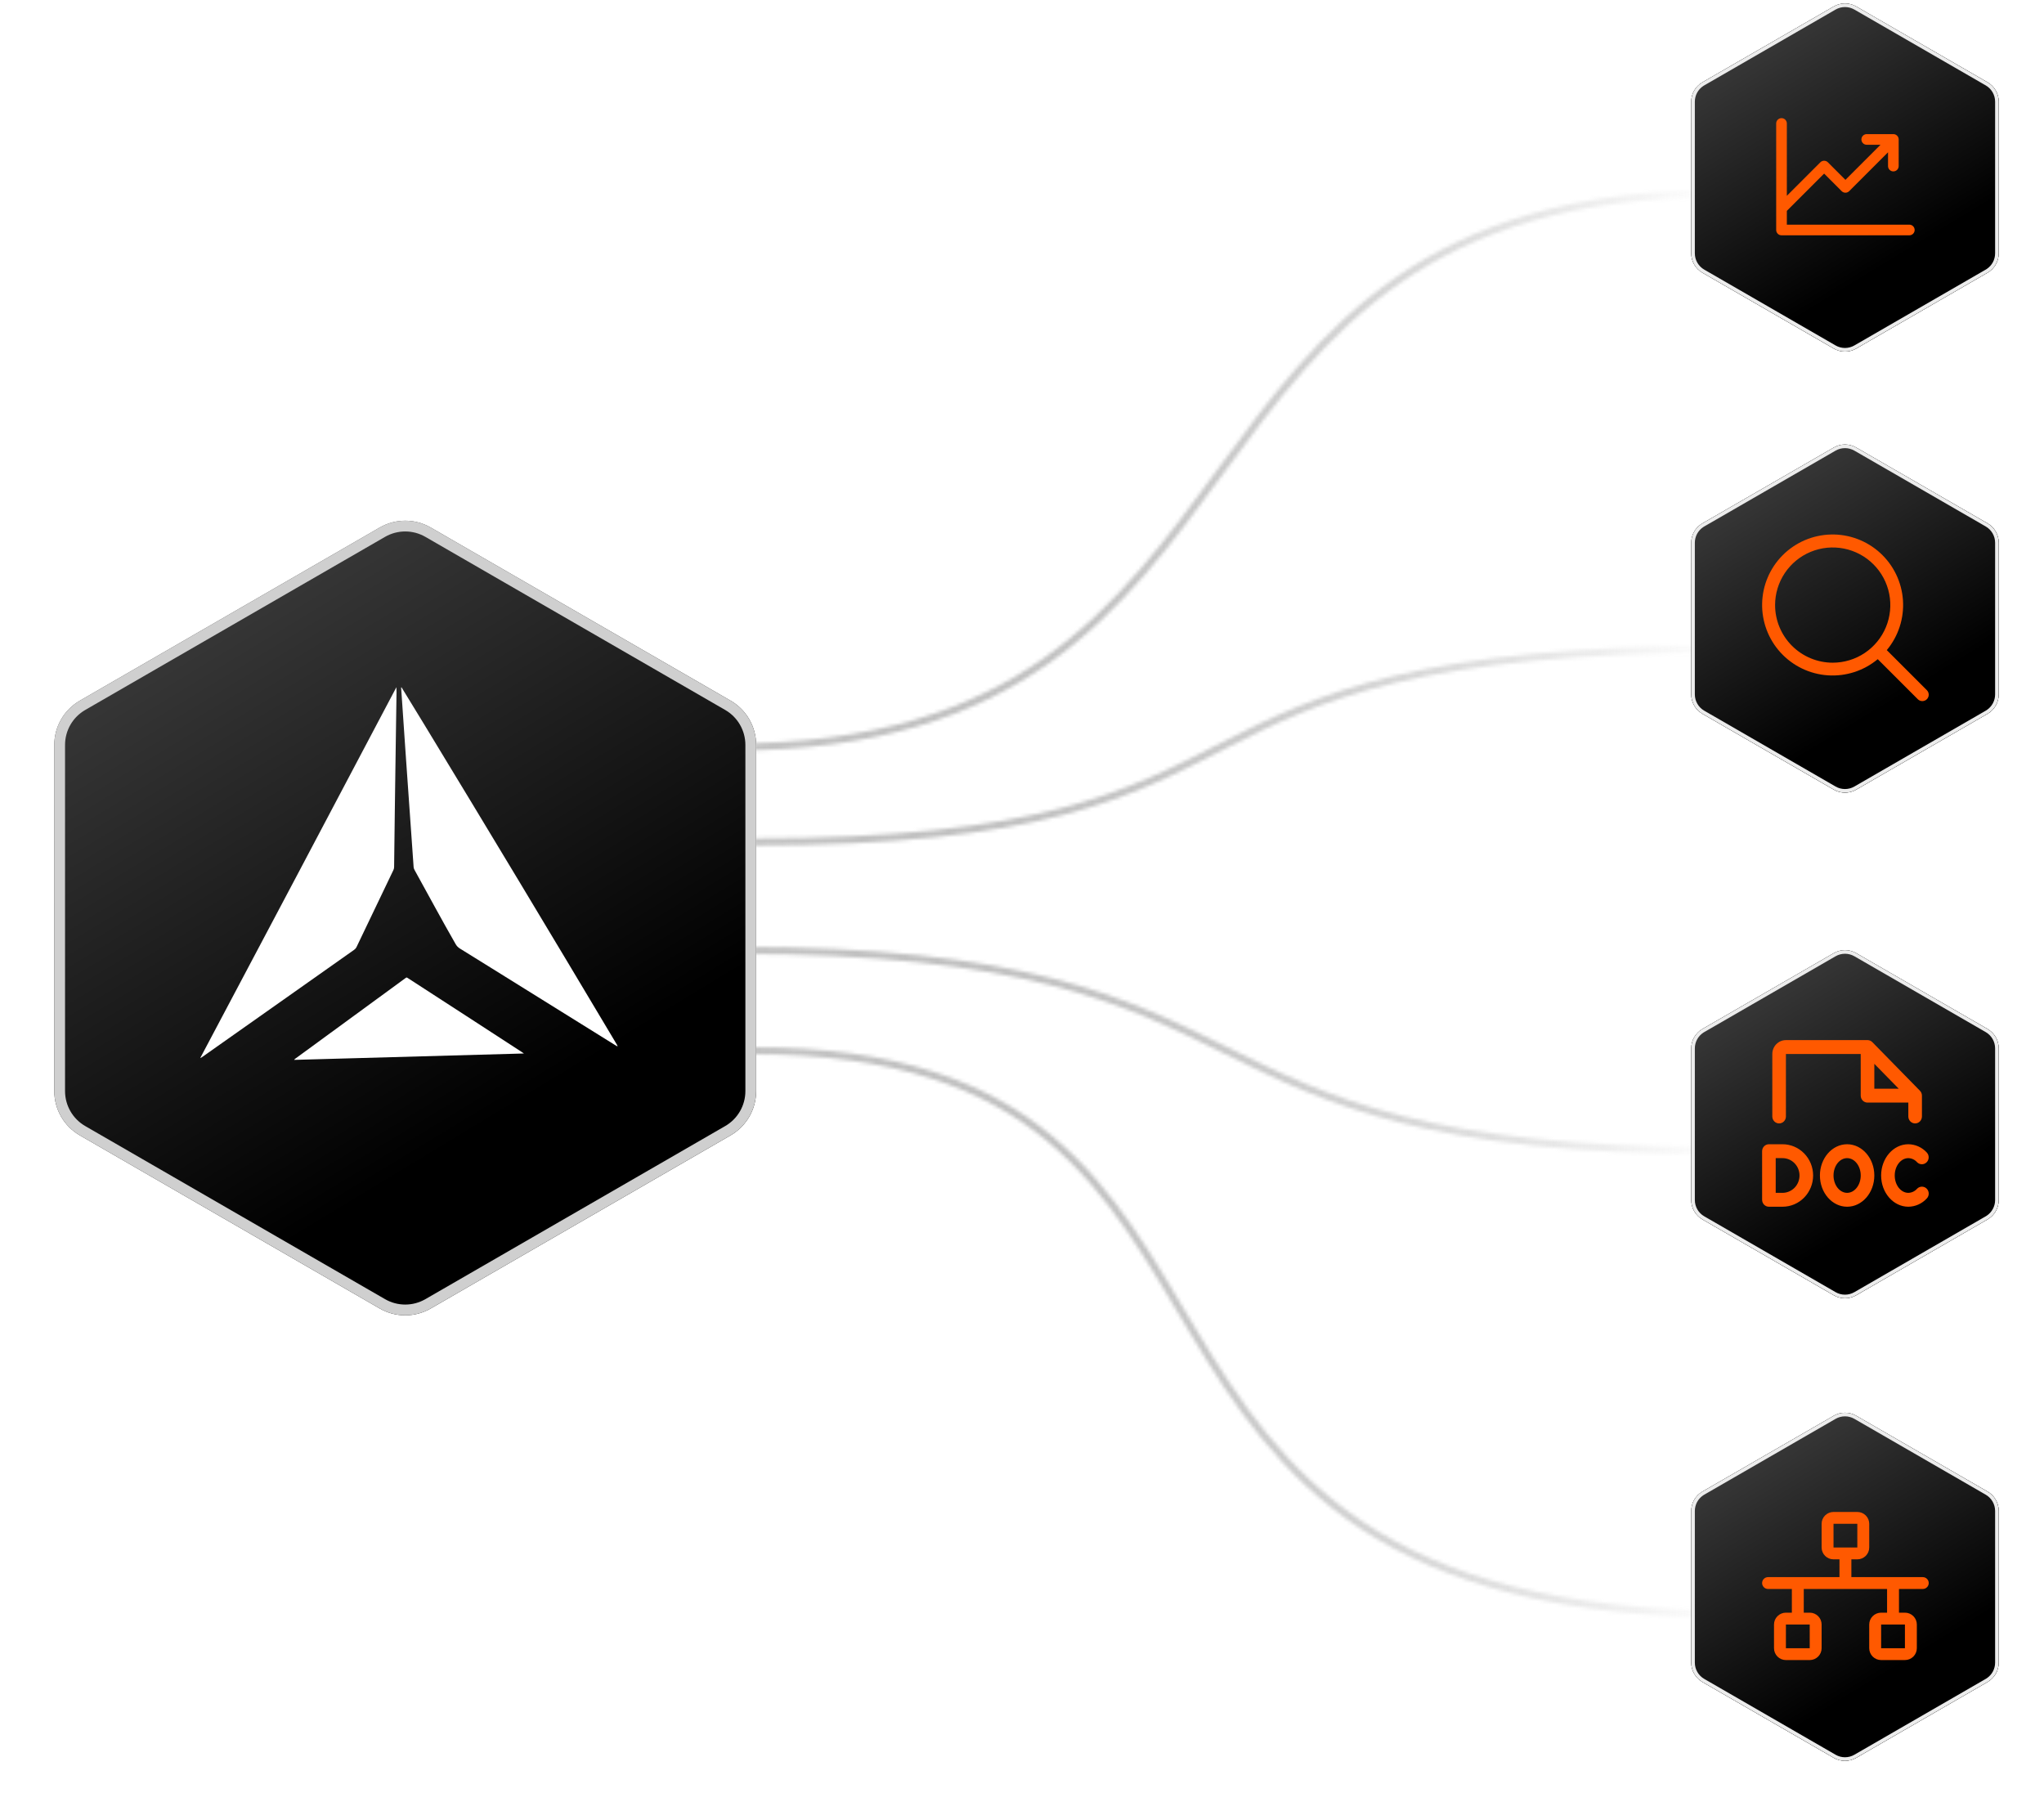 <svg width="570" height="500" viewBox="0 0 570 500" fill="none" xmlns="http://www.w3.org/2000/svg">
<g clip-path="url(#clip0_4_2132)">
<g opacity="0.09">
<circle cx="572.69" cy="499.935" r="92.48" stroke="white" stroke-width="1.346"/>
<circle cx="572.691" cy="499.935" r="128.085" stroke="white" stroke-width="1.346"/>
<path d="M572.691 337.901C661.259 337.901 733.068 410.439 733.068 499.934C733.068 589.429 661.259 661.968 572.691 661.969C484.124 661.969 412.313 589.43 412.313 499.934C412.314 410.439 484.124 337.901 572.691 337.901Z" stroke="white" stroke-width="1.346"/>
<path d="M572.69 241.023C714.306 241.023 829.119 356.936 829.119 499.935C829.119 642.934 714.306 758.847 572.69 758.847C431.075 758.847 316.263 642.934 316.263 499.935C316.263 356.936 431.075 241.023 572.69 241.023Z" stroke="white" stroke-width="1.346"/>
<path d="M572.689 294.844C685.038 294.844 776.124 386.661 776.124 499.935C776.124 613.208 685.038 705.026 572.689 705.026C460.341 705.026 369.255 613.208 369.255 499.935C369.255 386.661 460.341 294.844 572.689 294.844Z" stroke="white" stroke-width="1.346"/>
<path d="M572.69 144.972C766.896 144.972 924.342 303.889 924.342 499.935C924.342 695.982 766.896 854.898 572.69 854.898C378.485 854.898 221.04 695.981 221.04 499.935C221.04 303.889 378.485 144.972 572.69 144.972Z" stroke="white" stroke-width="1.346"/>
<path d="M572.694 188.029C743.119 188.029 881.288 327.667 881.288 499.934C881.288 672.202 743.119 811.841 572.694 811.841C402.27 811.841 264.101 672.202 264.101 499.934C264.101 327.667 402.27 188.029 572.694 188.029Z" stroke="white" stroke-width="1.346"/>
<circle cx="-10.914" cy="7.315" r="92.48" stroke="white" stroke-width="1.346"/>
<circle cx="-10.912" cy="7.315" r="128.085" stroke="white" stroke-width="1.346"/>
<path d="M-10.912 -154.719C77.655 -154.719 149.465 -82.181 149.465 7.314C149.465 96.809 77.655 169.348 -10.912 169.348C-99.48 169.348 -171.29 96.809 -171.29 7.314C-171.29 -82.181 -99.48 -154.719 -10.912 -154.719Z" stroke="white" stroke-width="1.346"/>
<path d="M-10.913 -251.597C130.702 -251.597 245.516 -135.685 245.516 7.315C245.516 150.314 130.702 266.227 -10.913 266.227C-152.528 266.227 -267.341 150.314 -267.341 7.315C-267.341 -135.684 -152.528 -251.597 -10.913 -251.597Z" stroke="white" stroke-width="1.346"/>
<path d="M-10.914 -197.776C101.435 -197.776 192.521 -105.959 192.521 7.315C192.52 120.588 101.435 212.406 -10.914 212.406C-123.263 212.405 -214.349 120.588 -214.349 7.315C-214.349 -105.959 -123.263 -197.776 -10.914 -197.776Z" stroke="white" stroke-width="1.346"/>
<path d="M-10.913 -347.648C183.292 -347.648 340.738 -188.732 340.738 7.315C340.738 203.361 183.292 362.278 -10.913 362.278C-205.118 362.277 -362.563 203.361 -362.563 7.315C-362.563 -188.732 -205.118 -347.648 -10.913 -347.648Z" stroke="white" stroke-width="1.346"/>
<path d="M-10.909 -304.591C159.515 -304.591 297.684 -164.953 297.685 7.314C297.685 179.582 159.516 319.22 -10.909 319.22C-181.334 319.22 -319.503 179.582 -319.503 7.314C-319.503 -164.953 -181.334 -304.591 -10.909 -304.591Z" stroke="white" stroke-width="1.346"/>
<g opacity="0.3">
<path d="M56.227 499.365H1090.01" stroke="white" stroke-width="2.691"/>
<path d="M43.391 289.875H1077.18" stroke="white" stroke-width="2.691"/>
<path d="M24.764 90.322H1058.55" stroke="white" stroke-width="2.691"/>
<path d="M364.252 1016.47L364.252 -17.321" stroke="white" stroke-width="2.691"/>
<path d="M176.289 1016.47L176.289 -17.321" stroke="white" stroke-width="2.691"/>
</g>
</g>
<mask id="mask0_4_2132" style="mask-type:alpha" maskUnits="userSpaceOnUse" x="204" y="53" width="280" height="399">
<path d="M205 265C365.839 265 317.842 320.845 478.681 320.845" stroke="url(#paint0_linear_4_2132)" stroke-width="2"/>
<path d="M204 208.33C364.838 208.33 315.564 54 479.502 54" stroke="url(#paint1_linear_4_2132)" stroke-width="2"/>
<path d="M210 293C370.838 293 285.616 450.12 483.952 450.12" stroke="url(#paint2_linear_4_2132)" stroke-width="2"/>
<path d="M210 234.801C370.839 234.801 308.158 181 482.943 181" stroke="url(#paint3_linear_4_2132)" stroke-width="2"/>
</mask>
<g mask="url(#mask0_4_2132)">
<rect x="210.5" y="41.5" width="268" height="443" fill="url(#paint4_linear_4_2132)" stroke="url(#paint5_linear_4_2132)"/>
</g>
<g clip-path="url(#clip1_4_2132)">
<g filter="url(#filter0_di_4_2132)">
<path d="M105.872 147.115C110.283 144.569 115.717 144.569 120.128 147.115L203.733 195.385C208.144 197.931 210.861 202.637 210.861 207.73L210.861 304.27C210.861 309.363 208.144 314.069 203.733 316.615L120.128 364.885C115.717 367.431 110.283 367.431 105.872 364.885L22.267 316.615C17.856 314.069 15.139 309.363 15.139 304.27L15.139 207.73C15.139 202.637 17.856 197.931 22.267 195.385L105.872 147.115Z" fill="url(#paint6_linear_4_2132)"/>
<path d="M106.622 148.414C110.569 146.136 115.431 146.136 119.378 148.414L202.983 196.684C206.93 198.962 209.361 203.173 209.361 207.73L209.361 304.27C209.361 308.827 206.93 313.038 202.983 315.316L119.378 363.586C115.431 365.864 110.569 365.864 106.622 363.586L23.017 315.316C19.07 313.038 16.639 308.827 16.639 304.27L16.639 207.73C16.639 203.173 19.07 198.962 23.017 196.684L106.622 148.414Z" stroke="#CFCFCF" stroke-width="3" style="mix-blend-mode:color-dodge"/>
</g>
<path d="M110.542 191.637C110.554 192.088 110.567 192.539 110.579 192.99C110.538 195.973 110.493 198.959 110.444 201.949C110.367 207.44 110.287 212.931 110.206 218.422C110.172 220.993 110.136 223.565 110.099 226.139C110.036 231.356 109.971 236.571 109.905 241.785C109.902 242.082 109.831 242.375 109.699 242.644C106.249 249.827 102.808 257.011 99.375 264.196C99.207 264.5 98.957 264.757 98.652 264.943L77.933 279.566L56.469 294.702C56.276 294.85 56.061 294.971 55.831 295.063C74.107 260.607 92.344 226.132 110.542 191.637Z" fill="white"/>
<path d="M111.927 191.598C113.989 194.969 116.059 198.336 118.111 201.713C136.211 231.495 154.175 261.348 172.004 291.271C172.117 291.439 172.192 291.629 172.223 291.826C172.016 291.705 171.8 291.598 171.597 291.472L137.196 270.065C134.237 268.218 131.267 266.374 128.285 264.533C127.77 264.226 127.35 263.797 127.068 263.29C123.137 256.446 119.415 249.488 115.599 242.595C115.456 242.355 115.369 242.089 115.344 241.814C115.129 238.618 114.895 235.422 114.671 232.221C114.283 226.769 113.899 221.317 113.518 215.864C113.348 213.428 113.174 210.991 113.009 208.549C112.635 203.124 112.265 197.699 111.898 192.273C111.891 192.052 111.778 191.824 111.966 191.61L111.927 191.598Z" fill="white"/>
<path d="M82.02 295.562C82.145 295.365 82.321 295.202 82.531 295.09L112.644 273.075L112.877 272.908C113.414 272.545 113.25 272.439 113.928 272.879L131.558 284.304L145.368 293.278C145.581 293.414 145.785 293.565 146.101 293.78L82.02 295.562Z" fill="white"/>
</g>
<g filter="url(#filter1_di_4_2132)">
<path d="M511.378 1.803C513.31 0.687 515.69 0.687 517.622 1.803L554.246 22.947C556.178 24.063 557.368 26.124 557.368 28.355L557.368 70.645C557.368 72.876 556.178 74.937 554.246 76.053L517.622 97.197C515.69 98.313 513.31 98.313 511.378 97.197L474.754 76.053C472.822 74.937 471.632 72.876 471.632 70.645L471.632 28.355C471.632 26.124 472.822 24.063 474.754 22.947L511.378 1.803Z" fill="#0E0E0E"/>
<path d="M511.378 1.803C513.31 0.687 515.69 0.687 517.622 1.803L554.246 22.947C556.178 24.063 557.368 26.124 557.368 28.355L557.368 70.645C557.368 72.876 556.178 74.937 554.246 76.053L517.622 97.197C515.69 98.313 513.31 98.313 511.378 97.197L474.754 76.053C472.822 74.937 471.632 72.876 471.632 70.645L471.632 28.355C471.632 26.124 472.822 24.063 474.754 22.947L511.378 1.803Z" fill="url(#paint7_linear_4_2132)"/>
<path d="M511.628 2.235C513.405 1.209 515.595 1.209 517.372 2.235L553.996 23.38C555.773 24.406 556.868 26.303 556.868 28.355L556.868 70.644C556.868 72.569 555.906 74.356 554.321 75.417L553.996 75.62L517.372 96.765C515.595 97.791 513.405 97.791 511.628 96.765L475.004 75.62C473.227 74.594 472.132 72.697 472.132 70.644L472.132 28.355C472.132 26.431 473.094 24.644 474.679 23.583L475.004 23.38L511.628 2.235Z" stroke="#ECECEC" style="mix-blend-mode:color-dodge"/>
</g>
<g filter="url(#filter2_di_4_2132)">
<path d="M533.931 64.133C533.931 64.527 533.775 64.904 533.496 65.183C533.218 65.462 532.84 65.618 532.446 65.618H496.802C496.408 65.618 496.03 65.462 495.751 65.183C495.473 64.904 495.316 64.527 495.316 64.133V34.429C495.316 34.035 495.473 33.658 495.751 33.379C496.03 33.101 496.408 32.944 496.802 32.944C497.195 32.944 497.573 33.101 497.852 33.379C498.13 33.658 498.287 34.035 498.287 34.429V54.607L507.632 45.26C507.77 45.122 507.934 45.012 508.114 44.938C508.295 44.863 508.488 44.824 508.683 44.824C508.878 44.824 509.071 44.863 509.252 44.938C509.432 45.012 509.596 45.122 509.734 45.26L514.624 50.152L524.406 40.37H520.564C520.171 40.37 519.793 40.214 519.514 39.935C519.236 39.657 519.079 39.279 519.079 38.885C519.079 38.491 519.236 38.113 519.514 37.835C519.793 37.556 520.171 37.4 520.564 37.4H527.99C528.384 37.4 528.762 37.556 529.041 37.835C529.319 38.113 529.476 38.491 529.476 38.885V46.311C529.476 46.705 529.319 47.082 529.041 47.361C528.762 47.639 528.384 47.796 527.99 47.796C527.596 47.796 527.219 47.639 526.94 47.361C526.662 47.082 526.505 46.705 526.505 46.311V42.47L515.675 53.302C515.537 53.44 515.373 53.55 515.192 53.625C515.012 53.699 514.819 53.738 514.624 53.738C514.429 53.738 514.235 53.699 514.055 53.625C513.875 53.55 513.711 53.44 513.573 53.302L508.683 48.41L498.287 58.807V62.648H532.446C532.84 62.648 533.218 62.804 533.496 63.083C533.775 63.361 533.931 63.739 533.931 64.133Z" fill="#FF5900"/>
</g>
<g filter="url(#filter3_di_4_2132)">
<path d="M511.378 124.803C513.31 123.687 515.69 123.687 517.622 124.803L554.246 145.947C556.178 147.063 557.368 149.124 557.368 151.355L557.368 193.645C557.368 195.876 556.178 197.937 554.246 199.053L517.622 220.197C515.69 221.313 513.31 221.313 511.378 220.197L474.754 199.053C472.822 197.937 471.632 195.876 471.632 193.645L471.632 151.355C471.632 149.124 472.822 147.063 474.754 145.947L511.378 124.803Z" fill="#0E0E0E"/>
<path d="M511.378 124.803C513.31 123.687 515.69 123.687 517.622 124.803L554.246 145.947C556.178 147.063 557.368 149.124 557.368 151.355L557.368 193.645C557.368 195.876 556.178 197.937 554.246 199.053L517.622 220.197C515.69 221.313 513.31 221.313 511.378 220.197L474.754 199.053C472.822 197.937 471.632 195.876 471.632 193.645L471.632 151.355C471.632 149.124 472.822 147.063 474.754 145.947L511.378 124.803Z" fill="url(#paint8_linear_4_2132)"/>
<path d="M511.628 125.235C513.405 124.209 515.595 124.209 517.372 125.235L553.996 146.38C555.773 147.406 556.868 149.303 556.868 151.355L556.868 193.645C556.868 195.569 555.906 197.356 554.321 198.417L553.996 198.62L517.372 219.765C515.595 220.791 513.405 220.791 511.628 219.765L475.004 198.62C473.227 197.594 472.132 195.697 472.132 193.645L472.132 151.355C472.132 149.431 473.094 147.644 474.679 146.583L475.004 146.38L511.628 125.235Z" stroke="#ECECEC" style="mix-blend-mode:color-dodge"/>
</g>
<g filter="url(#filter4_di_4_2132)">
<path d="M537.332 192.464L526.159 181.294C529.398 177.406 531.013 172.419 530.668 167.371C530.323 162.323 528.046 157.602 524.309 154.19C520.572 150.778 515.664 148.939 510.605 149.054C505.547 149.169 500.727 151.229 497.149 154.807C493.571 158.385 491.511 163.205 491.396 168.263C491.281 173.322 493.12 178.23 496.532 181.967C499.944 185.704 504.665 187.981 509.713 188.326C514.761 188.671 519.748 187.056 523.636 183.817L534.806 194.99C534.972 195.156 535.169 195.288 535.386 195.378C535.603 195.467 535.835 195.514 536.069 195.514C536.304 195.514 536.536 195.467 536.753 195.378C536.97 195.288 537.167 195.156 537.332 194.99C537.498 194.824 537.63 194.628 537.72 194.411C537.809 194.194 537.856 193.962 537.856 193.727C537.856 193.493 537.809 193.261 537.72 193.044C537.63 192.827 537.498 192.63 537.332 192.464ZM495.01 168.735C495.01 165.557 495.953 162.451 497.718 159.809C499.483 157.167 501.993 155.107 504.928 153.891C507.864 152.675 511.095 152.357 514.211 152.977C517.328 153.597 520.191 155.127 522.438 157.374C524.685 159.621 526.215 162.484 526.835 165.6C527.455 168.717 527.137 171.947 525.92 174.883C524.704 177.819 522.645 180.328 520.003 182.094C517.361 183.859 514.255 184.801 511.077 184.801C506.817 184.797 502.733 183.102 499.721 180.09C496.709 177.078 495.015 172.995 495.01 168.735Z" fill="#FF5900"/>
</g>
<g filter="url(#filter5_di_4_2132)">
<path d="M511.378 265.803C513.31 264.687 515.69 264.687 517.622 265.803L554.246 286.947C556.178 288.063 557.368 290.124 557.368 292.355L557.368 334.645C557.368 336.876 556.178 338.937 554.246 340.053L517.622 361.197C515.69 362.313 513.31 362.313 511.378 361.197L474.754 340.053C472.822 338.937 471.632 336.876 471.632 334.645L471.632 292.355C471.632 290.124 472.822 288.063 474.754 286.947L511.378 265.803Z" fill="#0E0E0E"/>
<path d="M511.378 265.803C513.31 264.687 515.69 264.687 517.622 265.803L554.246 286.947C556.178 288.063 557.368 290.124 557.368 292.355L557.368 334.645C557.368 336.876 556.178 338.937 554.246 340.053L517.622 361.197C515.69 362.313 513.31 362.313 511.378 361.197L474.754 340.053C472.822 338.937 471.632 336.876 471.632 334.645L471.632 292.355C471.632 290.124 472.822 288.063 474.754 286.947L511.378 265.803Z" fill="url(#paint9_linear_4_2132)"/>
<path d="M511.628 266.235C513.405 265.209 515.595 265.209 517.372 266.235L553.996 287.38C555.773 288.406 556.868 290.303 556.868 292.355L556.868 334.645C556.868 336.569 555.906 338.356 554.321 339.417L553.996 339.62L517.372 360.765C515.595 361.791 513.405 361.791 511.628 360.765L475.004 339.62C473.227 338.594 472.132 336.697 472.132 334.645L472.132 292.355C472.132 290.431 473.094 288.644 474.679 287.583L475.004 287.38L511.628 266.235Z" stroke="#ECECEC" style="mix-blend-mode:color-dodge"/>
</g>
<g filter="url(#filter6_di_4_2132)">
<path d="M497.08 319.089H493.287C492.784 319.089 492.302 319.293 491.946 319.656C491.59 320.019 491.391 320.512 491.391 321.025V334.577C491.391 335.091 491.59 335.583 491.946 335.946C492.302 336.31 492.784 336.514 493.287 336.514H497.08C499.344 336.514 501.514 335.596 503.115 333.962C504.715 332.328 505.615 330.112 505.615 327.801C505.615 325.491 504.715 323.275 503.115 321.641C501.514 320.007 499.344 319.089 497.08 319.089ZM497.08 332.641H495.184V322.961H497.08C498.338 322.961 499.544 323.471 500.433 324.379C501.322 325.287 501.822 326.518 501.822 327.801C501.822 329.085 501.322 330.316 500.433 331.224C499.544 332.131 498.338 332.641 497.08 332.641ZM537.27 331.453C537.634 331.808 537.844 332.296 537.855 332.809C537.866 333.322 537.677 333.819 537.329 334.19C536.669 334.916 535.871 335.496 534.983 335.896C534.095 336.295 533.136 336.505 532.166 336.514C527.982 336.514 524.58 332.605 524.58 327.801C524.58 322.998 527.982 319.089 532.166 319.089C533.136 319.097 534.095 319.307 534.983 319.707C535.871 320.106 536.669 320.687 537.329 321.412C537.67 321.785 537.852 322.279 537.838 322.788C537.824 323.297 537.614 323.78 537.253 324.132C536.893 324.483 536.411 324.676 535.913 324.668C535.414 324.66 534.938 324.452 534.589 324.089C534.281 323.743 533.908 323.465 533.491 323.271C533.075 323.077 532.624 322.972 532.166 322.961C530.075 322.961 528.373 325.139 528.373 327.801C528.373 330.463 530.075 332.641 532.166 332.641C532.624 332.631 533.075 332.526 533.491 332.332C533.908 332.138 534.281 331.86 534.589 331.514C534.937 331.143 535.415 330.928 535.917 330.917C536.42 330.905 536.907 331.098 537.27 331.453ZM515.097 319.089C510.913 319.089 507.511 322.998 507.511 327.801C507.511 332.605 510.913 336.514 515.097 336.514C519.282 336.514 522.683 332.605 522.683 327.801C522.683 322.998 519.282 319.089 515.097 319.089ZM515.097 332.641C513.006 332.641 511.304 330.463 511.304 327.801C511.304 325.139 513.006 322.961 515.097 322.961C517.188 322.961 518.89 325.139 518.89 327.801C518.89 330.463 517.188 332.641 515.097 332.641ZM496.132 313.281C496.635 313.281 497.117 313.077 497.473 312.714C497.829 312.351 498.029 311.858 498.029 311.345V293.921H518.89V305.537C518.89 306.05 519.09 306.543 519.446 306.906C519.802 307.269 520.284 307.473 520.787 307.473H532.166V311.345C532.166 311.858 532.366 312.351 532.722 312.714C533.077 313.077 533.56 313.281 534.063 313.281C534.566 313.281 535.048 313.077 535.404 312.714C535.759 312.351 535.959 311.858 535.959 311.345V305.537C535.959 305.283 535.911 305.031 535.815 304.796C535.72 304.561 535.581 304.347 535.404 304.167L522.129 290.615C521.952 290.435 521.743 290.293 521.513 290.195C521.283 290.098 521.036 290.048 520.787 290.049H498.029C497.023 290.049 496.058 290.457 495.346 291.183C494.635 291.909 494.235 292.894 494.235 293.921V311.345C494.235 311.858 494.435 312.351 494.791 312.714C495.147 313.077 495.629 313.281 496.132 313.281ZM522.683 296.658L529.485 303.601H522.683V296.658Z" fill="#FF5900"/>
</g>
<g filter="url(#filter7_di_4_2132)">
<path d="M511.378 394.803C513.31 393.687 515.69 393.687 517.622 394.803L554.246 415.947C556.178 417.063 557.368 419.124 557.368 421.355L557.368 463.645C557.368 465.876 556.178 467.937 554.246 469.053L517.622 490.197C515.69 491.313 513.31 491.313 511.378 490.197L474.754 469.053C472.822 467.937 471.632 465.876 471.632 463.645L471.632 421.355C471.632 419.124 472.822 417.063 474.754 415.947L511.378 394.803Z" fill="#0E0E0E"/>
<path d="M511.378 394.803C513.31 393.687 515.69 393.687 517.622 394.803L554.246 415.947C556.178 417.063 557.368 419.124 557.368 421.355L557.368 463.645C557.368 465.876 556.178 467.937 554.246 469.053L517.622 490.197C515.69 491.313 513.31 491.313 511.378 490.197L474.754 469.053C472.822 467.937 471.632 465.876 471.632 463.645L471.632 421.355C471.632 419.124 472.822 417.063 474.754 415.947L511.378 394.803Z" fill="url(#paint10_linear_4_2132)"/>
<path d="M511.628 395.235C513.405 394.209 515.595 394.209 517.372 395.235L553.996 416.38C555.773 417.406 556.868 419.303 556.868 421.355L556.868 463.645C556.868 465.569 555.906 467.356 554.321 468.417L553.996 468.62L517.372 489.765C515.595 490.791 513.405 490.791 511.628 489.765L475.004 468.62C473.227 467.594 472.132 465.697 472.132 463.645L472.132 421.355C472.132 419.431 473.094 417.644 474.679 416.583L475.004 416.38L511.628 395.235Z" stroke="#ECECEC" style="mix-blend-mode:color-dodge"/>
</g>
<g filter="url(#filter8_di_4_2132)">
<path d="M536.196 439.803H516.283V434.847H517.942C518.822 434.847 519.666 434.498 520.289 433.879C520.911 433.259 521.261 432.419 521.261 431.542V424.934C521.261 424.058 520.911 423.217 520.289 422.598C519.666 421.978 518.822 421.63 517.942 421.63H511.304C510.424 421.63 509.58 421.978 508.957 422.598C508.335 423.217 507.985 424.058 507.985 424.934V431.542C507.985 432.419 508.335 433.259 508.957 433.879C509.58 434.498 510.424 434.847 511.304 434.847H512.964V439.803H493.05C492.61 439.803 492.188 439.977 491.877 440.287C491.565 440.597 491.391 441.017 491.391 441.455C491.391 441.893 491.565 442.313 491.877 442.623C492.188 442.933 492.61 443.107 493.05 443.107H499.688V449.715H498.028C497.148 449.715 496.304 450.063 495.682 450.683C495.059 451.303 494.71 452.143 494.71 453.02V459.628C494.71 460.504 495.059 461.345 495.682 461.964C496.304 462.584 497.148 462.932 498.028 462.932H504.666C505.547 462.932 506.391 462.584 507.013 461.964C507.636 461.345 507.985 460.504 507.985 459.628V453.02C507.985 452.143 507.636 451.303 507.013 450.683C506.391 450.063 505.547 449.715 504.666 449.715H503.007V443.107H526.239V449.715H524.58C523.7 449.715 522.855 450.063 522.233 450.683C521.611 451.303 521.261 452.143 521.261 453.02V459.628C521.261 460.504 521.611 461.345 522.233 461.964C522.855 462.584 523.7 462.932 524.58 462.932H531.218C532.098 462.932 532.942 462.584 533.565 461.964C534.187 461.345 534.537 460.504 534.537 459.628V453.02C534.537 452.143 534.187 451.303 533.565 450.683C532.942 450.063 532.098 449.715 531.218 449.715H529.558V443.107H536.196C536.636 443.107 537.058 442.933 537.369 442.623C537.681 442.313 537.856 441.893 537.856 441.455C537.856 441.017 537.681 440.597 537.369 440.287C537.058 439.977 536.636 439.803 536.196 439.803ZM511.304 424.934H517.942V431.542H511.304V424.934ZM504.666 459.628H498.028V453.02H504.666V459.628ZM531.218 459.628H524.58V453.02H531.218V459.628Z" fill="#FF5900"/>
</g>
</g>
<defs>
<filter id="filter0_di_4_2132" x="6.839" y="136.905" width="212.323" height="238.189" filterUnits="userSpaceOnUse" color-interpolation-filters="sRGB">
<feFlood flood-opacity="0" result="BackgroundImageFix"/>
<feColorMatrix in="SourceAlpha" type="matrix" values="0 0 0 0 0 0 0 0 0 0 0 0 0 0 0 0 0 0 127 0" result="hardAlpha"/>
<feOffset/>
<feGaussianBlur stdDeviation="4.15"/>
<feComposite in2="hardAlpha" operator="out"/>
<feColorMatrix type="matrix" values="0 0 0 0 0 0 0 0 0 0 0 0 0 0 0 0 0 0 0.25 0"/>
<feBlend mode="normal" in2="BackgroundImageFix" result="effect1_dropShadow_4_2132"/>
<feBlend mode="normal" in="SourceGraphic" in2="effect1_dropShadow_4_2132" result="shape"/>
<feColorMatrix in="SourceAlpha" type="matrix" values="0 0 0 0 0 0 0 0 0 0 0 0 0 0 0 0 0 0 127 0" result="hardAlpha"/>
<feOffset/>
<feGaussianBlur stdDeviation="16.15"/>
<feComposite in2="hardAlpha" operator="arithmetic" k2="-1" k3="1"/>
<feColorMatrix type="matrix" values="0 0 0 0 1 0 0 0 0 1 0 0 0 0 1 0 0 0 0.67 0"/>
<feBlend mode="normal" in2="shape" result="effect2_innerShadow_4_2132"/>
</filter>
<filter id="filter1_di_4_2132" x="467.995" y="-2.67" width="93.01" height="104.34" filterUnits="userSpaceOnUse" color-interpolation-filters="sRGB">
<feFlood flood-opacity="0" result="BackgroundImageFix"/>
<feColorMatrix in="SourceAlpha" type="matrix" values="0 0 0 0 0 0 0 0 0 0 0 0 0 0 0 0 0 0 127 0" result="hardAlpha"/>
<feOffset/>
<feGaussianBlur stdDeviation="1.818"/>
<feComposite in2="hardAlpha" operator="out"/>
<feColorMatrix type="matrix" values="0 0 0 0 0 0 0 0 0 0 0 0 0 0 0 0 0 0 0.25 0"/>
<feBlend mode="normal" in2="BackgroundImageFix" result="effect1_dropShadow_4_2132"/>
<feBlend mode="normal" in="SourceGraphic" in2="effect1_dropShadow_4_2132" result="shape"/>
<feColorMatrix in="SourceAlpha" type="matrix" values="0 0 0 0 0 0 0 0 0 0 0 0 0 0 0 0 0 0 127 0" result="hardAlpha"/>
<feOffset/>
<feGaussianBlur stdDeviation="6.9"/>
<feComposite in2="hardAlpha" operator="arithmetic" k2="-1" k3="1"/>
<feColorMatrix type="matrix" values="0 0 0 0 1 0 0 0 0 1 0 0 0 0 1 0 0 0 0.67 0"/>
<feBlend mode="normal" in2="shape" result="effect2_innerShadow_4_2132"/>
</filter>
<filter id="filter2_di_4_2132" x="467.868" y="5.496" width="93.51" height="87.57" filterUnits="userSpaceOnUse" color-interpolation-filters="sRGB">
<feFlood flood-opacity="0" result="BackgroundImageFix"/>
<feColorMatrix in="SourceAlpha" type="matrix" values="0 0 0 0 0 0 0 0 0 0 0 0 0 0 0 0 0 0 127 0" result="hardAlpha"/>
<feOffset/>
<feGaussianBlur stdDeviation="3.823"/>
<feComposite in2="hardAlpha" operator="out"/>
<feColorMatrix type="matrix" values="0 0 0 0 0 0 0 0 0 0 0 0 0 0 0 0 0 0 0.25 0"/>
<feBlend mode="normal" in2="BackgroundImageFix" result="effect1_dropShadow_4_2132"/>
<feBlend mode="normal" in="SourceGraphic" in2="effect1_dropShadow_4_2132" result="shape"/>
<feColorMatrix in="SourceAlpha" type="matrix" values="0 0 0 0 0 0 0 0 0 0 0 0 0 0 0 0 0 0 127 0" result="hardAlpha"/>
<feOffset/>
<feGaussianBlur stdDeviation="10.824"/>
<feComposite in2="hardAlpha" operator="arithmetic" k2="-1" k3="1"/>
<feColorMatrix type="matrix" values="0 0 0 0 1 0 0 0 0 1 0 0 0 0 1 0 0 0 0.25 0"/>
<feBlend mode="normal" in2="shape" result="effect2_innerShadow_4_2132"/>
</filter>
<filter id="filter3_di_4_2132" x="467.995" y="120.33" width="93.01" height="104.34" filterUnits="userSpaceOnUse" color-interpolation-filters="sRGB">
<feFlood flood-opacity="0" result="BackgroundImageFix"/>
<feColorMatrix in="SourceAlpha" type="matrix" values="0 0 0 0 0 0 0 0 0 0 0 0 0 0 0 0 0 0 127 0" result="hardAlpha"/>
<feOffset/>
<feGaussianBlur stdDeviation="1.818"/>
<feComposite in2="hardAlpha" operator="out"/>
<feColorMatrix type="matrix" values="0 0 0 0 0 0 0 0 0 0 0 0 0 0 0 0 0 0 0.25 0"/>
<feBlend mode="normal" in2="BackgroundImageFix" result="effect1_dropShadow_4_2132"/>
<feBlend mode="normal" in="SourceGraphic" in2="effect1_dropShadow_4_2132" result="shape"/>
<feColorMatrix in="SourceAlpha" type="matrix" values="0 0 0 0 0 0 0 0 0 0 0 0 0 0 0 0 0 0 127 0" result="hardAlpha"/>
<feOffset/>
<feGaussianBlur stdDeviation="6.9"/>
<feComposite in2="hardAlpha" operator="arithmetic" k2="-1" k3="1"/>
<feColorMatrix type="matrix" values="0 0 0 0 1 0 0 0 0 1 0 0 0 0 1 0 0 0 0.67 0"/>
<feBlend mode="normal" in2="shape" result="effect2_innerShadow_4_2132"/>
</filter>
<filter id="filter4_di_4_2132" x="467.87" y="125.656" width="93.508" height="93.25" filterUnits="userSpaceOnUse" color-interpolation-filters="sRGB">
<feFlood flood-opacity="0" result="BackgroundImageFix"/>
<feColorMatrix in="SourceAlpha" type="matrix" values="0 0 0 0 0 0 0 0 0 0 0 0 0 0 0 0 0 0 127 0" result="hardAlpha"/>
<feOffset/>
<feGaussianBlur stdDeviation="3.823"/>
<feComposite in2="hardAlpha" operator="out"/>
<feColorMatrix type="matrix" values="0 0 0 0 0 0 0 0 0 0 0 0 0 0 0 0 0 0 0.25 0"/>
<feBlend mode="normal" in2="BackgroundImageFix" result="effect1_dropShadow_4_2132"/>
<feBlend mode="normal" in="SourceGraphic" in2="effect1_dropShadow_4_2132" result="shape"/>
<feColorMatrix in="SourceAlpha" type="matrix" values="0 0 0 0 0 0 0 0 0 0 0 0 0 0 0 0 0 0 127 0" result="hardAlpha"/>
<feOffset/>
<feGaussianBlur stdDeviation="10.824"/>
<feComposite in2="hardAlpha" operator="arithmetic" k2="-1" k3="1"/>
<feColorMatrix type="matrix" values="0 0 0 0 1 0 0 0 0 1 0 0 0 0 1 0 0 0 0.25 0"/>
<feBlend mode="normal" in2="shape" result="effect2_innerShadow_4_2132"/>
</filter>
<filter id="filter5_di_4_2132" x="467.995" y="261.33" width="93.01" height="104.34" filterUnits="userSpaceOnUse" color-interpolation-filters="sRGB">
<feFlood flood-opacity="0" result="BackgroundImageFix"/>
<feColorMatrix in="SourceAlpha" type="matrix" values="0 0 0 0 0 0 0 0 0 0 0 0 0 0 0 0 0 0 127 0" result="hardAlpha"/>
<feOffset/>
<feGaussianBlur stdDeviation="1.818"/>
<feComposite in2="hardAlpha" operator="out"/>
<feColorMatrix type="matrix" values="0 0 0 0 0 0 0 0 0 0 0 0 0 0 0 0 0 0 0.25 0"/>
<feBlend mode="normal" in2="BackgroundImageFix" result="effect1_dropShadow_4_2132"/>
<feBlend mode="normal" in="SourceGraphic" in2="effect1_dropShadow_4_2132" result="shape"/>
<feColorMatrix in="SourceAlpha" type="matrix" values="0 0 0 0 0 0 0 0 0 0 0 0 0 0 0 0 0 0 127 0" result="hardAlpha"/>
<feOffset/>
<feGaussianBlur stdDeviation="6.9"/>
<feComposite in2="hardAlpha" operator="arithmetic" k2="-1" k3="1"/>
<feColorMatrix type="matrix" values="0 0 0 0 1 0 0 0 0 1 0 0 0 0 1 0 0 0 0.67 0"/>
<feBlend mode="normal" in2="shape" result="effect2_innerShadow_4_2132"/>
</filter>
<filter id="filter6_di_4_2132" x="467.87" y="266.527" width="93.508" height="93.508" filterUnits="userSpaceOnUse" color-interpolation-filters="sRGB">
<feFlood flood-opacity="0" result="BackgroundImageFix"/>
<feColorMatrix in="SourceAlpha" type="matrix" values="0 0 0 0 0 0 0 0 0 0 0 0 0 0 0 0 0 0 127 0" result="hardAlpha"/>
<feOffset/>
<feGaussianBlur stdDeviation="3.823"/>
<feComposite in2="hardAlpha" operator="out"/>
<feColorMatrix type="matrix" values="0 0 0 0 0 0 0 0 0 0 0 0 0 0 0 0 0 0 0.25 0"/>
<feBlend mode="normal" in2="BackgroundImageFix" result="effect1_dropShadow_4_2132"/>
<feBlend mode="normal" in="SourceGraphic" in2="effect1_dropShadow_4_2132" result="shape"/>
<feColorMatrix in="SourceAlpha" type="matrix" values="0 0 0 0 0 0 0 0 0 0 0 0 0 0 0 0 0 0 127 0" result="hardAlpha"/>
<feOffset/>
<feGaussianBlur stdDeviation="10.824"/>
<feComposite in2="hardAlpha" operator="arithmetic" k2="-1" k3="1"/>
<feColorMatrix type="matrix" values="0 0 0 0 1 0 0 0 0 1 0 0 0 0 1 0 0 0 0.25 0"/>
<feBlend mode="normal" in2="shape" result="effect2_innerShadow_4_2132"/>
</filter>
<filter id="filter7_di_4_2132" x="467.995" y="390.33" width="93.01" height="104.34" filterUnits="userSpaceOnUse" color-interpolation-filters="sRGB">
<feFlood flood-opacity="0" result="BackgroundImageFix"/>
<feColorMatrix in="SourceAlpha" type="matrix" values="0 0 0 0 0 0 0 0 0 0 0 0 0 0 0 0 0 0 127 0" result="hardAlpha"/>
<feOffset/>
<feGaussianBlur stdDeviation="1.818"/>
<feComposite in2="hardAlpha" operator="out"/>
<feColorMatrix type="matrix" values="0 0 0 0 0 0 0 0 0 0 0 0 0 0 0 0 0 0 0.25 0"/>
<feBlend mode="normal" in2="BackgroundImageFix" result="effect1_dropShadow_4_2132"/>
<feBlend mode="normal" in="SourceGraphic" in2="effect1_dropShadow_4_2132" result="shape"/>
<feColorMatrix in="SourceAlpha" type="matrix" values="0 0 0 0 0 0 0 0 0 0 0 0 0 0 0 0 0 0 127 0" result="hardAlpha"/>
<feOffset/>
<feGaussianBlur stdDeviation="6.9"/>
<feComposite in2="hardAlpha" operator="arithmetic" k2="-1" k3="1"/>
<feColorMatrix type="matrix" values="0 0 0 0 1 0 0 0 0 1 0 0 0 0 1 0 0 0 0.67 0"/>
<feBlend mode="normal" in2="shape" result="effect2_innerShadow_4_2132"/>
</filter>
<filter id="filter8_di_4_2132" x="467.87" y="395.527" width="93.508" height="93.508" filterUnits="userSpaceOnUse" color-interpolation-filters="sRGB">
<feFlood flood-opacity="0" result="BackgroundImageFix"/>
<feColorMatrix in="SourceAlpha" type="matrix" values="0 0 0 0 0 0 0 0 0 0 0 0 0 0 0 0 0 0 127 0" result="hardAlpha"/>
<feOffset/>
<feGaussianBlur stdDeviation="3.823"/>
<feComposite in2="hardAlpha" operator="out"/>
<feColorMatrix type="matrix" values="0 0 0 0 0 0 0 0 0 0 0 0 0 0 0 0 0 0 0.25 0"/>
<feBlend mode="normal" in2="BackgroundImageFix" result="effect1_dropShadow_4_2132"/>
<feBlend mode="normal" in="SourceGraphic" in2="effect1_dropShadow_4_2132" result="shape"/>
<feColorMatrix in="SourceAlpha" type="matrix" values="0 0 0 0 0 0 0 0 0 0 0 0 0 0 0 0 0 0 127 0" result="hardAlpha"/>
<feOffset/>
<feGaussianBlur stdDeviation="10.824"/>
<feComposite in2="hardAlpha" operator="arithmetic" k2="-1" k3="1"/>
<feColorMatrix type="matrix" values="0 0 0 0 1 0 0 0 0 1 0 0 0 0 1 0 0 0 0.25 0"/>
<feBlend mode="normal" in2="shape" result="effect2_innerShadow_4_2132"/>
</filter>
<linearGradient id="paint0_linear_4_2132" x1="341.84" y1="265" x2="341.84" y2="320.845" gradientUnits="userSpaceOnUse">
<stop stop-color="white"/>
<stop offset="1" stop-color="#999999"/>
</linearGradient>
<linearGradient id="paint1_linear_4_2132" x1="341.751" y1="54" x2="341.751" y2="208.33" gradientUnits="userSpaceOnUse">
<stop stop-color="white"/>
<stop offset="1" stop-color="#999999"/>
</linearGradient>
<linearGradient id="paint2_linear_4_2132" x1="346.976" y1="293" x2="346.976" y2="450.12" gradientUnits="userSpaceOnUse">
<stop stop-color="white"/>
<stop offset="1" stop-color="#999999"/>
</linearGradient>
<linearGradient id="paint3_linear_4_2132" x1="346.471" y1="181" x2="346.471" y2="234.801" gradientUnits="userSpaceOnUse">
<stop stop-color="white"/>
<stop offset="1" stop-color="#999999"/>
</linearGradient>
<linearGradient id="paint4_linear_4_2132" x1="479" y1="238.5" x2="45.5" y2="242" gradientUnits="userSpaceOnUse">
<stop stop-color="white"/>
<stop offset="1" stop-opacity="0"/>
</linearGradient>
<linearGradient id="paint5_linear_4_2132" x1="344.5" y1="41" x2="344.5" y2="485" gradientUnits="userSpaceOnUse">
<stop stop-color="white"/>
<stop offset="1" stop-color="#999999"/>
</linearGradient>
<linearGradient id="paint6_linear_4_2132" x1="27.5" y1="136.5" x2="135" y2="314" gradientUnits="userSpaceOnUse">
<stop stop-color="#474747"/>
<stop offset="1"/>
</linearGradient>
<linearGradient id="paint7_linear_4_2132" x1="477.046" y1="-2.847" x2="524.137" y2="74.907" gradientUnits="userSpaceOnUse">
<stop stop-color="#474747"/>
<stop offset="1"/>
</linearGradient>
<linearGradient id="paint8_linear_4_2132" x1="477.046" y1="120.153" x2="524.137" y2="197.907" gradientUnits="userSpaceOnUse">
<stop stop-color="#474747"/>
<stop offset="1"/>
</linearGradient>
<linearGradient id="paint9_linear_4_2132" x1="477.046" y1="261.153" x2="524.137" y2="338.907" gradientUnits="userSpaceOnUse">
<stop stop-color="#474747"/>
<stop offset="1"/>
</linearGradient>
<linearGradient id="paint10_linear_4_2132" x1="477.046" y1="390.153" x2="524.137" y2="467.907" gradientUnits="userSpaceOnUse">
<stop stop-color="#474747"/>
<stop offset="1"/>
</linearGradient>
<clipPath id="clip0_4_2132">
<rect width="569.507" height="499.507" fill="white"/>
</clipPath>
<clipPath id="clip1_4_2132">
<rect width="226" height="226" fill="white" transform="translate(0 143)"/>
</clipPath>
</defs>
</svg>
